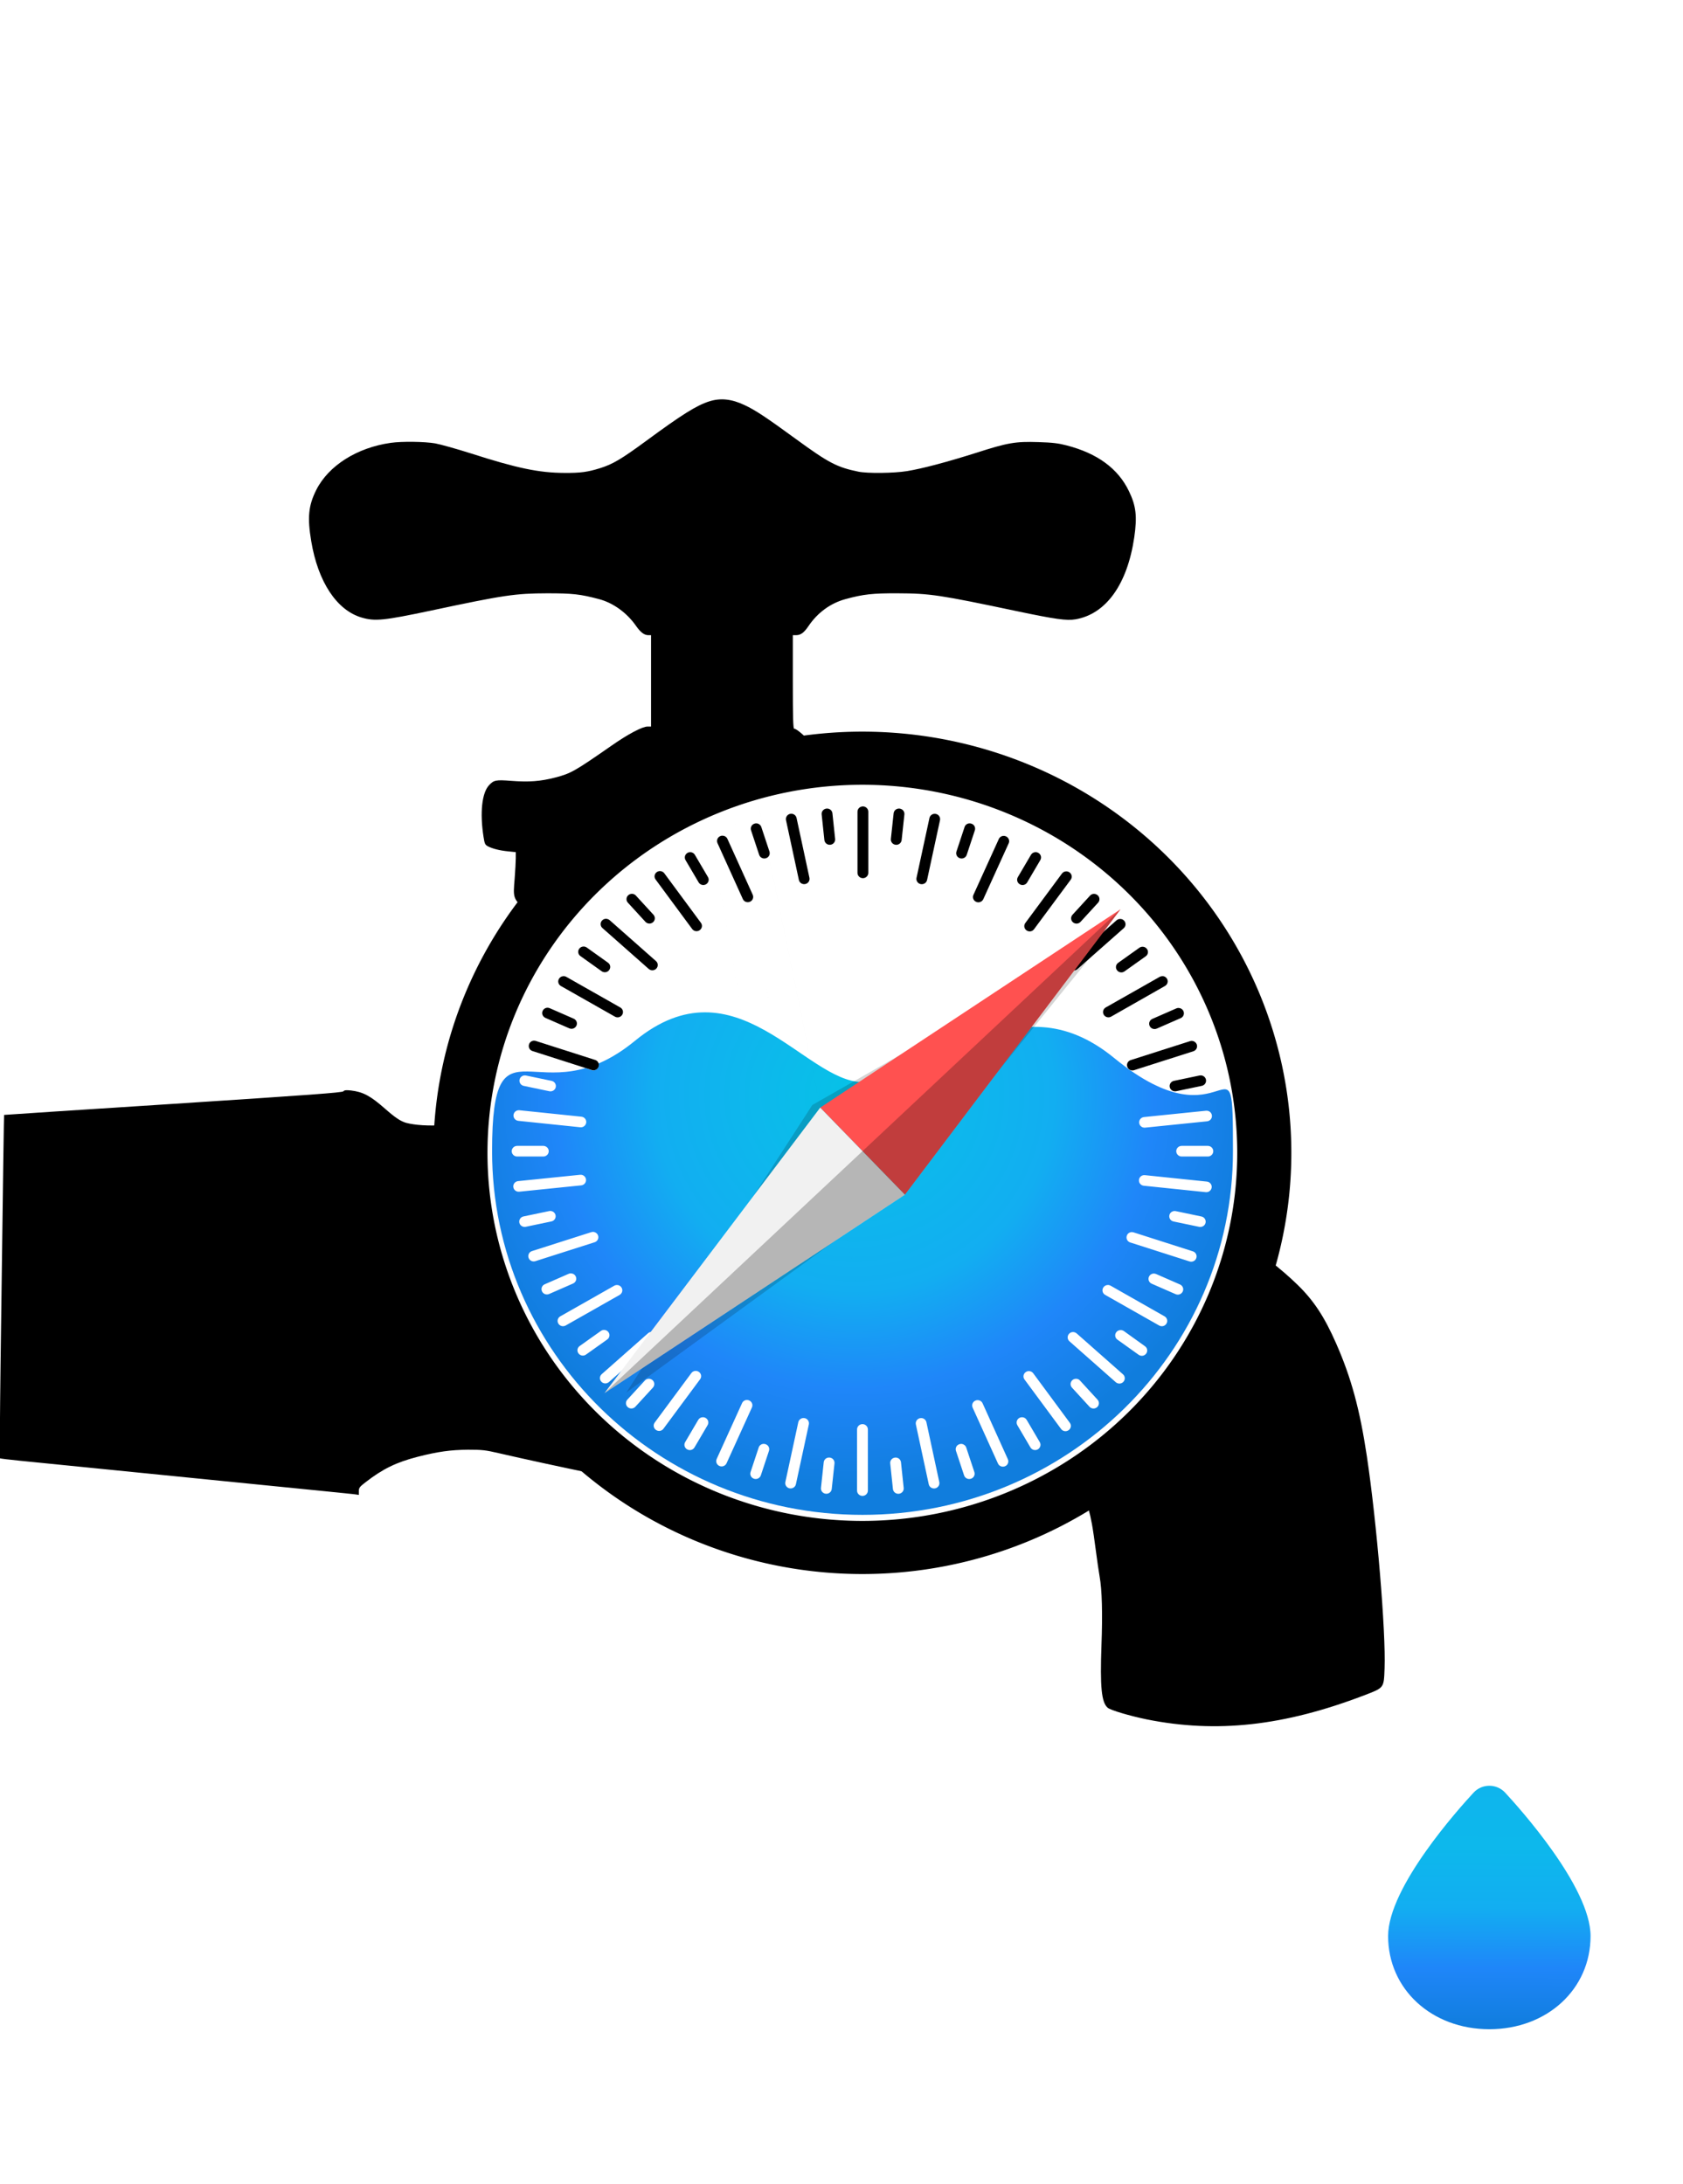 <?xml version="1.0" encoding="UTF-8" standalone="no"?>
<!-- Created with Inkscape (http://www.inkscape.org/) -->

<svg
   width="302"
   height="392"
   viewBox="0 0 79.904 103.717"
   version="1.1"
   id="svg5"
   inkscape:version="1.2.2 (1:1.2.2+202212051551+b0a8486541)"
   sodipodi:docname="ileakage-logo-sheridan.svg"
   inkscape:export-filename="../../../Desktop/ileakage.jpg"
   inkscape:export-xdpi="96"
   inkscape:export-ydpi="96"
   xmlns:inkscape="http://www.inkscape.org/namespaces/inkscape"
   xmlns:sodipodi="http://sodipodi.sourceforge.net/DTD/sodipodi-0.dtd"
   xmlns:xlink="http://www.w3.org/1999/xlink"
   xmlns="http://www.w3.org/2000/svg"
   xmlns:svg="http://www.w3.org/2000/svg">
  <sodipodi:namedview
     id="namedview7"
     pagecolor="#ffffff"
     bordercolor="#666666"
     borderopacity="1.0"
     inkscape:pageshadow="2"
     inkscape:pageopacity="0.0"
     inkscape:pagecheckerboard="0"
     inkscape:document-units="mm"
     showgrid="false"
     inkscape:zoom="1.0381216"
     inkscape:cx="142.56519"
     inkscape:cy="267.79136"
     inkscape:window-width="1504"
     inkscape:window-height="1273"
     inkscape:window-x="26"
     inkscape:window-y="23"
     inkscape:window-maximized="0"
     inkscape:current-layer="layer1"
     fit-margin-top="0"
     fit-margin-left="0"
     fit-margin-right="0"
     fit-margin-bottom="0"
     inkscape:showpageshadow="2"
     inkscape:deskcolor="#d1d1d1"
     showguides="false" />
  <defs
     id="defs2">
    <linearGradient
       id="linearGradient13174">
      <stop
         offset="0"
         stop-color="#06c2e7"
         id="stop13164"
         style="stop-color:#0eb5ed;stop-opacity:1;" />
      <stop
         offset="0.25"
         stop-color="#0db8ec"
         id="stop13166" />
      <stop
         offset="0.5"
         stop-color="#12aef1"
         id="stop13168" />
      <stop
         offset="0.75"
         stop-color="#1f86f9"
         id="stop13170" />
      <stop
         offset="1"
         stop-color="#107ddd"
         id="stop13172" />
    </linearGradient>
    <linearGradient
       id="linearGradient3616">
      <stop
         offset="0"
         stop-color="#06c2e7"
         id="stop3606" />
      <stop
         offset="0.25"
         stop-color="#0db8ec"
         id="stop3608" />
      <stop
         offset="0.5"
         stop-color="#12aef1"
         id="stop3610" />
      <stop
         offset="0.75"
         stop-color="#1f86f9"
         id="stop3612" />
      <stop
         offset="1"
         stop-color="#107ddd"
         id="stop3614" />
    </linearGradient>
    <linearGradient
       inkscape:collect="always"
       id="linearGradient3594">
      <stop
         style="stop-color:#06c0e5;stop-opacity:1;"
         offset="0"
         id="stop3590" />
      <stop
         style="stop-color:#000000;stop-opacity:0;"
         offset="1"
         id="stop3592" />
    </linearGradient>
    <linearGradient
       id="linearGradient935">
      <stop
         offset="1"
         stop-color="#bdbdbd"
         id="stop931"
         style="stop-color:#ffffff;stop-opacity:1;" />
      <stop
         offset="1"
         stop-color="#fff"
         id="stop933"
         style="stop-color:#ffffff;stop-opacity:1;" />
    </linearGradient>
    <filter
       id="f"
       width="1.043"
       height="1.045"
       x="-0.021"
       y="-0.022"
       color-interpolation-filters="sRGB">
      <feGaussianBlur
         stdDeviation=".958"
         id="feGaussianBlur646" />
    </filter>
    <radialGradient
       xlink:href="#b"
       id="e"
       cx="413.061"
       cy="136.818"
       r="82.125"
       fx="413.061"
       fy="136.818"
       gradientTransform="matrix(0.088,0,0,0.088,-0.75,22.755)"
       gradientUnits="userSpaceOnUse" />
    <linearGradient
       id="b">
      <stop
         offset="0"
         stop-color="#06c2e7"
         id="stop629" />
      <stop
         offset=".25"
         stop-color="#0db8ec"
         id="stop631" />
      <stop
         offset=".5"
         stop-color="#12aef1"
         id="stop633" />
      <stop
         offset=".75"
         stop-color="#1f86f9"
         id="stop635" />
      <stop
         offset="1"
         stop-color="#107ddd"
         id="stop637" />
    </linearGradient>
    <linearGradient
       xlink:href="#a"
       id="d"
       x1="412.975"
       x2="412.975"
       y1="237.608"
       y2="59.392"
       gradientTransform="matrix(0.081,0,0,0.081,2.08,23.724)"
       gradientUnits="userSpaceOnUse" />
    <linearGradient
       id="a">
      <stop
         offset="0"
         stop-color="#bdbdbd"
         id="stop640" />
      <stop
         offset="1"
         stop-color="#fff"
         id="stop642" />
    </linearGradient>
    <filter
       id="c"
       width="1.096"
       height="1.096"
       x="-0.048"
       y="-0.048"
       color-interpolation-filters="sRGB">
      <feGaussianBlur
         stdDeviation="3.564"
         id="feGaussianBlur649" />
    </filter>
    <filter
       id="c-3"
       width="1.102"
       height="1.102"
       x="-0.051"
       y="-0.051"
       color-interpolation-filters="sRGB">
      <feGaussianBlur
         stdDeviation="3.564"
         id="feGaussianBlur649-6" />
    </filter>
    <radialGradient
       xlink:href="#b"
       id="e-3"
       cx="413.061"
       cy="136.818"
       r="82.125"
       fx="413.061"
       fy="136.818"
       gradientTransform="matrix(0.09,0,0,0.09,-3.961,24.532)"
       gradientUnits="userSpaceOnUse" />
    <filter
       id="f-2"
       width="1.051"
       height="1.053"
       x="-0.025"
       y="-0.026"
       color-interpolation-filters="sRGB">
      <feGaussianBlur
         stdDeviation=".958"
         id="feGaussianBlur646-7" />
    </filter>
    <linearGradient
       inkscape:collect="always"
       xlink:href="#linearGradient935"
       id="linearGradient468"
       gradientUnits="userSpaceOnUse"
       gradientTransform="matrix(0.083,0,0,0.083,-1.061,25.557)"
       x1="412.975"
       y1="237.608"
       x2="412.975"
       y2="59.392" />
    <linearGradient
       inkscape:collect="always"
       xlink:href="#linearGradient3594"
       id="linearGradient3596"
       x1="52.55"
       y1="286.401"
       x2="520.25"
       y2="286.401"
       gradientUnits="userSpaceOnUse" />
    <linearGradient
       inkscape:collect="always"
       xlink:href="#linearGradient13174"
       id="linearGradient13024"
       x1="54.432"
       y1="1.384"
       x2="52.483"
       y2="570.494"
       gradientUnits="userSpaceOnUse"
       spreadMethod="pad" />
  </defs>
  <g
     inkscape:label="Layer 1"
     inkscape:groupmode="layer"
     id="layer1"
     transform="translate(9.898,53.267)">
    <g
       id="g413"
       transform="matrix(2.569,0,0,2.523,-54.668,-94.232)">
      <g
         transform="matrix(0.002,0,0,-0.002,17.419,48.732)"
         fill="#000000"
         stroke="none"
         id="g901">
        <path
           d="m 6560,12471 c -119,-38 -255,-125 -587,-374 -226,-169 -307,-218 -423,-255 -116,-37 -182,-46 -330,-45 -236,1 -438,44 -866,184 -133,43 -281,85 -329,94 -99,17 -306,20 -410,5 -313,-45 -576,-215 -689,-444 -72,-147 -83,-258 -46,-482 62,-381 235,-649 465,-718 123,-37 203,-29 640,65 678,147 780,162 1075,163 236,0 306,-8 480,-55 130,-35 256,-128 340,-250 43,-63 77,-89 115,-89 h 25 v -430 -430 h -32 c -48,0 -177,-69 -328,-176 -347,-246 -381,-265 -522,-303 -140,-37 -245,-45 -412,-32 -140,11 -159,7 -203,-41 -66,-72 -86,-259 -51,-486 10,-66 14,-75 42,-90 42,-22 108,-39 189,-47 l 67,-7 v -58 c 0,-31 -5,-115 -10,-186 -16,-197 -19,-189 122,-325 l 121,-117 -17,-503 c -12,-353 -22,-522 -32,-564 -8,-33 -35,-100 -59,-148 -106,-212 -264,-379 -558,-590 l -98,-70 -137,-8 c -138,-9 -261,-1 -344,21 -52,15 -101,48 -198,135 -133,119 -200,156 -313,170 -46,5 -61,3 -70,-8 -10,-12 -303,-34 -1572,-118 C 747,5803 44,5756 42,5755 40,5753 34,5326 9,3397 3,2919 1,2526 3,2523 c 3,-2 88,-13 189,-23 183,-19 2480,-253 2848,-290 107,-11 214,-22 238,-25 l 42,-6 v 35 c 0,31 7,41 58,81 161,128 288,191 487,243 185,48 304,65 465,66 130,0 159,-3 285,-33 481,-113 1308,-288 1417,-300 290,-32 648,3 1258,124 686,136 1209,221 1603,260 229,23 480,17 592,-14 350,-98 536,-322 609,-737 9,-49 25,-161 36,-249 11,-88 27,-198 35,-245 22,-123 28,-348 17,-645 -14,-394 0,-538 57,-589 26,-23 204,-77 362,-110 646,-132 1267,-62 2007,226 187,73 183,67 190,253 13,342 -72,1376 -164,2000 -65,440 -145,739 -283,1058 -108,251 -207,404 -356,552 -624,619 -1704,1084 -3019,1300 -128,21 -204,46 -290,97 -152,90 -268,252 -345,483 -77,232 -76,223 -76,764 l -1,484 151,132 c 82,72 155,138 161,146 18,22 35,150 42,324 l 7,159 77,11 c 121,17 148,45 169,176 21,137 -6,411 -47,476 -33,53 -110,66 -320,53 l -139,-9 -206,69 c -336,112 -420,163 -593,364 -100,116 -198,206 -224,206 -9,0 -12,113 -12,440 v 440 h 30 c 42,0 72,22 113,83 85,129 206,219 346,257 162,45 248,55 481,54 299,-1 387,-15 1100,-168 355,-76 461,-91 541,-77 283,49 480,329 544,772 28,197 17,295 -49,434 -101,214 -292,356 -576,431 -76,20 -128,27 -260,31 -214,7 -283,-5 -582,-103 -268,-86 -489,-146 -633,-170 -121,-20 -366,-23 -450,-5 -197,41 -275,83 -575,306 -277,206 -375,272 -475,320 -120,58 -222,69 -325,36 z"
           id="path899" />
      </g>
      <g
         id="g979"
         transform="matrix(0.008,0,0,0.008,42.66,49.849)"
         style="fill:url(#linearGradient3596);fill-opacity:1">
        <path
           d="m 520.25,353.6 c 0,125 -100.5,219.201 -233.8,219.201 -133.3,0 -233.9,-94.201 -233.9,-219.201 0,-115.3 164.7,-301.5 197.7,-337.7 9.3,-10.2 22.4,-15.9 36.2,-15.9 13.8,0 26.9,5.8 36.2,15.9 32.9,36.2 197.6,222.5 197.6,337.7 z"
           id="path977"
           style="fill:url(#linearGradient13024);fill-opacity:1;fill-rule:nonzero" />
      </g>
      <path
         d="M 502.083,148.5 A 89.108,89.108 0 0 1 412.975,237.608 89.108,89.108 0 0 1 323.867,148.5 89.108,89.108 0 0 1 412.975,59.392 89.108,89.108 0 0 1 502.083,148.5 Z"
         filter="url(#c)"
         opacity="0.53"
         paint-order="markers stroke fill"
         transform="matrix(0.08,0,0,0.077,0.205,27.03)"
         id="path655-9"
         style="stroke:#000000;stroke-opacity:0;filter:url(#c-3)" />
      <path
         fill="url(#d)"
         stroke="#cdcdcd"
         stroke-linecap="round"
         stroke-linejoin="round"
         stroke-width="0.022"
         d="m 40.792,37.936 a 7.428,7.428 0 0 1 -7.428,7.428 7.428,7.428 0 0 1 -7.428,-7.428 7.428,7.428 0 0 1 7.428,-7.428 7.428,7.428 0 0 1 7.428,7.428 z"
         paint-order="markers stroke fill"
         id="path657-3"
         style="fill:url(#linearGradient468);stroke:#000000;stroke-width:1;stroke-dasharray:none;stroke-opacity:1" />
      <path
         fill="url(#e)"
         d="m 40.213,37.904 c 0,3.781 -3.065,6.846 -6.846,6.846 -3.781,0 -6.846,-3.065 -6.846,-6.846 0,-2.716 0.862,-0.59 2.641,-2.077 1.863,-1.558 3.14,0.777 4.205,0.777 1.336,0 2.8,-1.997 4.65,-0.454 2.123,1.769 2.196,-0.691 2.196,1.754 z"
         paint-order="markers stroke fill"
         id="path659-6"
         style="fill:url(#e-3);stroke:#000000;stroke-width:0.237;stroke-opacity:0"
         sodipodi:nodetypes="sssssss" />
      <path
         fill="#f4f2f3"
         d="m 33.367,31.416 c -0.055,0 -0.1,0.045 -0.1,0.1 v 1.151 c 0,0.055 0.045,0.1 0.1,0.1 0.055,0 0.1,-0.045 0.1,-0.1 v -1.151 c 0,-0.055 -0.045,-0.1 -0.1,-0.1 z m -0.653,0.041 c -0.007,-7.11e-4 -0.013,-7.11e-4 -0.02,8.3e-5 -0.055,0.006 -0.095,0.055 -0.089,0.11 l 0.05,0.482 c 0.006,0.055 0.055,0.095 0.11,0.089 0.055,-0.006 0.095,-0.055 0.089,-0.11 l -0.05,-0.482 c -0.005,-0.048 -0.043,-0.085 -0.089,-0.089 z m 1.31,4.74e-4 c -0.046,0.004 -0.084,0.041 -0.089,0.089 l -0.051,0.482 c -0.006,0.055 0.034,0.104 0.089,0.11 0.055,0.006 0.104,-0.034 0.11,-0.089 l 0.051,-0.482 c 0.006,-0.055 -0.034,-0.104 -0.089,-0.11 -0.007,-7.11e-4 -0.014,-7.11e-4 -0.02,-1.23e-4 z m -1.981,0.097 c -0.007,5.2e-5 -0.013,7.11e-4 -0.02,0.002 -0.054,0.011 -0.088,0.064 -0.077,0.118 l 0.238,1.126 c 0.011,0.054 0.064,0.088 0.118,0.077 0.054,-0.011 0.088,-0.064 0.077,-0.118 l -0.238,-1.126 c -0.01,-0.047 -0.052,-0.08 -0.098,-0.079 z m 2.652,9.48e-4 c -0.046,-4.74e-4 -0.088,0.032 -0.098,0.079 l -0.239,1.126 c -0.011,0.054 0.023,0.107 0.077,0.118 0.054,0.011 0.107,-0.023 0.118,-0.077 l 0.239,-1.126 c 0.011,-0.054 -0.023,-0.107 -0.077,-0.118 -0.007,-0.001 -0.014,-0.002 -0.02,-0.002 z m -3.292,0.18 c -0.013,-0.001 -0.026,2.37e-4 -0.039,0.005 -0.053,0.017 -0.081,0.073 -0.064,0.126 l 0.15,0.461 c 0.017,0.053 0.073,0.081 0.126,0.064 0.053,-0.017 0.081,-0.073 0.064,-0.126 l -0.15,-0.461 c -0.013,-0.039 -0.048,-0.065 -0.086,-0.069 z m 3.929,2.37e-4 c -0.039,0.003 -0.074,0.029 -0.086,0.069 l -0.15,0.461 c -0.017,0.053 0.011,0.109 0.064,0.126 0.053,0.017 0.109,-0.011 0.126,-0.064 l 0.15,-0.461 c 0.017,-0.053 -0.011,-0.109 -0.064,-0.126 -0.013,-0.004 -0.027,-0.006 -0.039,-0.005 z m -4.562,0.231 c -0.013,2.37e-4 -0.026,0.003 -0.039,0.009 -0.051,0.022 -0.073,0.081 -0.051,0.132 l 0.468,1.052 c 0.022,0.051 0.081,0.073 0.132,0.051 0.051,-0.022 0.073,-0.081 0.051,-0.132 l -0.468,-1.052 c -0.017,-0.038 -0.054,-0.06 -0.093,-0.059 z m 5.202,0.004 c -0.039,-7.11e-4 -0.076,0.021 -0.093,0.059 l -0.469,1.051 c -0.023,0.051 -1e-5,0.109 0.05,0.132 0.051,0.023 0.109,1.3e-5 0.132,-0.05 l 0.469,-1.051 c 0.023,-0.051 1.3e-5,-0.109 -0.05,-0.132 -0.013,-0.006 -0.026,-0.008 -0.039,-0.009 z m -5.789,0.307 c -0.019,-0.001 -0.039,0.003 -0.057,0.013 -0.048,0.028 -0.064,0.088 -0.037,0.136 l 0.242,0.419 c 0.028,0.048 0.088,0.064 0.136,0.037 0.048,-0.028 0.064,-0.088 0.037,-0.136 l -0.242,-0.419 c -0.017,-0.03 -0.048,-0.048 -0.079,-0.05 z m 6.369,0 c -0.032,0.002 -0.062,0.02 -0.079,0.05 l -0.242,0.419 c -0.028,0.048 -0.011,0.109 0.037,0.136 0.048,0.028 0.109,0.011 0.136,-0.037 l 0.242,-0.419 c 0.028,-0.048 0.011,-0.109 -0.037,-0.136 -0.018,-0.01 -0.038,-0.015 -0.057,-0.013 z m -6.939,0.356 c -0.019,7.11e-4 -0.038,0.007 -0.055,0.019 -0.045,0.032 -0.055,0.095 -0.022,0.139 l 0.676,0.932 c 0.032,0.045 0.095,0.055 0.139,0.022 0.045,-0.032 0.055,-0.095 0.022,-0.139 l -0.676,-0.932 c -0.02,-0.028 -0.052,-0.042 -0.084,-0.041 z m 7.517,0.005 c -0.032,-0.001 -0.064,0.013 -0.084,0.041 l -0.677,0.931 c -0.033,0.045 -0.023,0.107 0.022,0.139 0.045,0.033 0.107,0.023 0.139,-0.022 l 0.677,-0.931 c 0.033,-0.045 0.023,-0.107 -0.022,-0.139 -0.017,-0.012 -0.036,-0.018 -0.055,-0.019 z m -8.027,0.423 c -0.025,-0.001 -0.051,0.007 -0.072,0.026 -0.041,0.037 -0.044,0.1 -0.007,0.141 l 0.324,0.36 c 0.037,0.041 0.1,0.044 0.141,0.007 0.041,-0.037 0.044,-0.1 0.007,-0.141 l -0.324,-0.36 c -0.018,-0.021 -0.043,-0.032 -0.069,-0.033 z m 8.531,7.12e-4 c -0.025,0.001 -0.05,0.012 -0.069,0.033 l -0.324,0.36 c -0.037,0.041 -0.034,0.104 0.007,0.141 0.041,0.037 0.104,0.034 0.141,-0.007 l 0.324,-0.36 c 0.037,-0.041 0.034,-0.104 -0.007,-0.141 -0.021,-0.018 -0.046,-0.027 -0.072,-0.026 z m -9.019,0.469 c -0.025,0.001 -0.05,0.012 -0.069,0.033 -0.037,0.041 -0.034,0.104 0.007,0.141 l 0.856,0.77 c 0.041,0.037 0.104,0.034 0.141,-0.007 0.037,-0.041 0.034,-0.104 -0.007,-0.141 l -0.856,-0.77 c -0.021,-0.018 -0.047,-0.027 -0.072,-0.026 z m 9.511,0.003 c -0.025,-0.001 -0.051,0.007 -0.072,0.026 l -0.856,0.77 c -0.041,0.037 -0.045,0.1 -0.007,0.141 0.037,0.041 0.1,0.044 0.141,0.007 l 0.856,-0.77 c 0.041,-0.037 0.044,-0.1 0.007,-0.141 -0.018,-0.021 -0.043,-0.032 -0.069,-0.033 z m -9.917,0.519 c -0.032,-0.001 -0.064,0.013 -0.084,0.041 -0.033,0.045 -0.023,0.107 0.022,0.139 l 0.392,0.285 c 0.045,0.033 0.107,0.023 0.139,-0.022 0.033,-0.045 0.023,-0.107 -0.022,-0.139 l -0.392,-0.285 c -0.017,-0.012 -0.036,-0.018 -0.055,-0.019 z m 10.323,0.004 c -0.019,7.12e-4 -0.038,0.007 -0.055,0.019 L 38.083,34.36 c -0.045,0.032 -0.055,0.095 -0.022,0.139 0.032,0.045 0.095,0.055 0.139,0.022 l 0.392,-0.284 c 0.045,-0.032 0.055,-0.095 0.022,-0.139 -0.02,-0.028 -0.052,-0.042 -0.084,-0.041 z m -10.703,0.554 c -0.032,0.002 -0.062,0.02 -0.079,0.05 -0.028,0.048 -0.011,0.109 0.037,0.136 l 0.997,0.576 c 0.048,0.028 0.109,0.011 0.136,-0.037 0.028,-0.048 0.011,-0.109 -0.037,-0.136 l -0.997,-0.576 c -0.018,-0.01 -0.038,-0.015 -0.057,-0.013 z m 11.08,0 c -0.019,-0.001 -0.039,0.003 -0.057,0.013 l -0.997,0.576 c -0.048,0.028 -0.064,0.088 -0.037,0.136 0.028,0.048 0.088,0.064 0.136,0.037 l 0.997,-0.576 c 0.048,-0.028 0.064,-0.088 0.037,-0.136 -0.017,-0.03 -0.048,-0.048 -0.079,-0.05 z m -11.367,0.594 c -0.039,-9.49e-4 -0.076,0.021 -0.093,0.059 -0.023,0.051 -1.4e-5,0.109 0.05,0.132 l 0.442,0.197 c 0.051,0.023 0.109,1.7e-5 0.132,-0.05 0.023,-0.051 -2.9e-5,-0.109 -0.051,-0.132 L 27.579,35.213 c -0.013,-0.006 -0.026,-0.008 -0.039,-0.009 z m 11.656,0.004 c -0.013,2.37e-4 -0.026,0.003 -0.039,0.009 l -0.442,0.197 c -0.051,0.022 -0.073,0.081 -0.051,0.132 0.022,0.051 0.081,0.073 0.132,0.051 l 0.442,-0.197 c 0.051,-0.022 0.073,-0.081 0.051,-0.132 -0.017,-0.038 -0.054,-0.06 -0.093,-0.059 z m -11.912,0.617 c -0.039,0.003 -0.074,0.029 -0.086,0.069 -0.017,0.053 0.011,0.109 0.064,0.126 l 0.721,0.235 0.374,0.122 c 0.053,0.017 0.109,-0.011 0.126,-0.064 0.017,-0.053 -0.011,-0.109 -0.064,-0.126 l -1.095,-0.357 c -0.013,-0.004 -0.027,-0.006 -0.039,-0.005 z m 12.168,0.004 c -0.013,-0.001 -0.026,2.38e-4 -0.039,0.005 l -1.095,0.356 c -0.053,0.017 -0.081,0.073 -0.064,0.126 0.017,0.053 0.073,0.081 0.126,0.064 l 1.095,-0.356 c 0.053,-0.017 0.081,-0.073 0.064,-0.126 -0.013,-0.039 -0.048,-0.065 -0.086,-0.069 z m -12.327,0.648 c -0.046,-4.74e-4 -0.088,0.032 -0.098,0.079 -0.011,0.054 0.023,0.107 0.077,0.118 l 0.474,0.101 c 0.054,0.011 0.107,-0.023 0.118,-0.077 0.011,-0.054 -0.023,-0.107 -0.077,-0.118 l -0.474,-0.101 c -0.007,-0.001 -0.014,-0.002 -0.02,-0.002 z m 12.485,9.48e-4 c -0.007,5.4e-5 -0.013,9.48e-4 -0.02,0.002 l -0.474,0.101 c -0.054,0.011 -0.088,0.064 -0.077,0.118 0.011,0.054 0.064,0.088 0.118,0.077 l 0.474,-0.101 c 0.054,-0.011 0.088,-0.064 0.077,-0.118 -0.01,-0.047 -0.052,-0.08 -0.098,-0.079 z m -12.606,0.655 c -0.046,0.004 -0.084,0.041 -0.089,0.089 -0.006,0.055 0.034,0.104 0.089,0.11 l 1.145,0.121 c 0.055,0.006 0.104,-0.034 0.11,-0.089 0.006,-0.055 -0.034,-0.104 -0.089,-0.11 l -1.145,-0.121 c -0.007,-7.11e-4 -0.014,-7.11e-4 -0.02,-8.3e-5 z m 12.728,0.009 c -0.007,-7.12e-4 -0.013,-7.12e-4 -0.02,8.3e-5 l -1.145,0.119 c -0.055,0.006 -0.095,0.055 -0.089,0.11 0.006,0.055 0.055,0.095 0.11,0.089 l 1.145,-0.119 c 0.055,-0.006 0.095,-0.055 0.089,-0.11 -0.005,-0.048 -0.043,-0.085 -0.089,-0.089 z M 26.984,37.805 c -0.055,0 -0.1,0.045 -0.1,0.1 0,0.055 0.045,0.1 0.1,0.1 h 0.484 c 0.055,0 0.1,-0.045 0.1,-0.1 0,-0.055 -0.045,-0.1 -0.1,-0.1 z m 12.281,0 c -0.055,0 -0.1,0.045 -0.1,0.1 2e-6,0.055 0.045,0.1 0.1,0.1 h 0.484 c 0.055,0 0.1,-0.045 0.1,-0.1 0,-0.055 -0.045,-0.1 -0.1,-0.1 z m -11.098,0.544 c -0.007,-7.13e-4 -0.013,-7.13e-4 -0.02,8.3e-5 l -1.145,0.119 c -0.055,0.006 -0.095,0.055 -0.089,0.11 0.006,0.055 0.055,0.095 0.11,0.089 l 1.145,-0.119 c 0.055,-0.006 0.095,-0.055 0.089,-0.11 -0.005,-0.048 -0.043,-0.085 -0.089,-0.089 z m 10.398,0.007 c -0.046,0.004 -0.084,0.041 -0.089,0.089 -0.006,0.055 0.034,0.104 0.089,0.11 l 1.145,0.121 c 0.055,0.006 0.104,-0.034 0.11,-0.089 0.006,-0.055 -0.034,-0.104 -0.089,-0.11 L 38.586,38.356 c -0.007,-7.11e-4 -0.014,-7.11e-4 -0.02,-8.3e-5 z m -10.969,0.674 c -0.007,5.7e-5 -0.013,7.12e-4 -0.02,0.002 l -0.474,0.101 c -0.054,0.011 -0.088,0.064 -0.077,0.118 0.011,0.054 0.064,0.088 0.118,0.077 l 0.474,-0.101 c 0.054,-0.011 0.088,-0.064 0.077,-0.118 -0.01,-0.047 -0.052,-0.08 -0.098,-0.079 z m 11.54,9.49e-4 c -0.046,-4.74e-4 -0.088,0.032 -0.098,0.079 -0.011,0.054 0.023,0.107 0.077,0.118 l 0.474,0.101 c 0.054,0.011 0.107,-0.023 0.118,-0.077 0.011,-0.054 -0.023,-0.107 -0.077,-0.118 l -0.474,-0.101 c -0.007,-0.001 -0.014,-0.002 -0.02,-0.002 z m -10.743,0.393 c -0.013,-0.001 -0.026,2.37e-4 -0.039,0.005 l -1.095,0.356 c -0.053,0.017 -0.081,0.073 -0.064,0.126 0.017,0.053 0.073,0.081 0.126,0.064 l 1.095,-0.356 c 0.053,-0.017 0.081,-0.073 0.064,-0.126 -0.013,-0.039 -0.048,-0.065 -0.086,-0.069 z m 9.944,0.004 c -0.039,0.003 -0.074,0.029 -0.086,0.069 -0.017,0.053 0.011,0.109 0.064,0.126 l 1.095,0.357 c 0.053,0.017 0.109,-0.011 0.126,-0.064 0.017,-0.053 -0.011,-0.109 -0.064,-0.126 l -1.095,-0.357 c -0.013,-0.004 -0.027,-0.006 -0.039,-0.005 z m -10.362,0.776 c -0.013,2.37e-4 -0.026,0.003 -0.039,0.009 l -0.442,0.197 c -0.051,0.022 -0.073,0.081 -0.051,0.132 0.022,0.051 0.081,0.073 0.132,0.051 l 0.442,-0.197 c 0.051,-0.022 0.073,-0.081 0.051,-0.132 -0.017,-0.038 -0.054,-0.06 -0.093,-0.059 z m 10.779,0.004 c -0.039,-9.48e-4 -0.076,0.021 -0.093,0.059 -0.023,0.051 -1.4e-5,0.109 0.05,0.132 l 0.442,0.197 c 0.051,0.023 0.109,1.4e-5 0.132,-0.05 0.023,-0.051 1.4e-5,-0.109 -0.05,-0.132 l -0.442,-0.197 c -0.013,-0.006 -0.026,-0.008 -0.039,-0.009 z m -9.918,0.216 c -0.019,-0.001 -0.039,0.003 -0.057,0.013 l -0.997,0.576 c -0.048,0.028 -0.064,0.088 -0.037,0.136 0.028,0.048 0.088,0.064 0.136,0.037 l 0.997,-0.576 c 0.048,-0.028 0.064,-0.088 0.037,-0.136 -0.017,-0.03 -0.047,-0.048 -0.079,-0.05 z m 9.058,0 c -0.032,0.002 -0.062,0.02 -0.079,0.05 -0.028,0.048 -0.011,0.109 0.037,0.136 l 0.997,0.576 c 0.048,0.028 0.109,0.011 0.136,-0.037 0.028,-0.048 0.011,-0.109 -0.037,-0.136 L 37.953,40.437 c -0.018,-0.01 -0.038,-0.015 -0.057,-0.013 z m -9.307,0.845 c -0.019,7.11e-4 -0.038,0.007 -0.055,0.019 l -0.392,0.284 c -0.045,0.032 -0.055,0.095 -0.022,0.139 0.032,0.045 0.095,0.055 0.139,0.022 l 0.392,-0.284 c 0.045,-0.032 0.055,-0.095 0.022,-0.139 -0.02,-0.028 -0.052,-0.042 -0.084,-0.041 z m 9.553,0.003 c -0.032,-0.001 -0.064,0.013 -0.084,0.041 -0.033,0.045 -0.023,0.107 0.022,0.139 l 0.392,0.285 c 0.045,0.033 0.107,0.023 0.139,-0.022 0.033,-0.045 0.023,-0.107 -0.022,-0.139 L 38.198,41.291 c -0.017,-0.012 -0.036,-0.018 -0.055,-0.019 z m -8.665,0.034 c -0.025,-0.001 -0.051,0.007 -0.072,0.026 l -0.856,0.77 c -0.041,0.037 -0.044,0.1 -0.007,0.141 0.037,0.041 0.1,0.044 0.141,0.007 l 0.856,-0.77 c 0.041,-0.037 0.044,-0.1 0.007,-0.141 -0.018,-0.021 -0.043,-0.032 -0.069,-0.033 z m 7.778,0.003 c -0.025,0.001 -0.05,0.012 -0.069,0.033 -0.037,0.041 -0.034,0.104 0.007,0.141 l 0.856,0.77 c 0.041,0.037 0.104,0.034 0.141,-0.007 0.037,-0.041 0.034,-0.104 -0.007,-0.141 l -0.856,-0.77 c -0.021,-0.018 -0.047,-0.027 -0.072,-0.026 z m -6.965,0.731 c -0.032,-0.001 -0.064,0.013 -0.084,0.041 l -0.677,0.931 c -0.033,0.045 -0.023,0.107 0.022,0.139 0.045,0.033 0.107,0.023 0.139,-0.022 l 0.677,-0.931 c 0.033,-0.045 0.023,-0.107 -0.022,-0.139 -0.017,-0.012 -0.036,-0.018 -0.055,-0.019 z m 6.15,0.004 c -0.019,7.11e-4 -0.038,0.007 -0.055,0.019 -0.045,0.032 -0.055,0.095 -0.022,0.139 l 0.676,0.932 c 0.032,0.045 0.095,0.055 0.139,0.022 0.045,-0.032 0.055,-0.095 0.022,-0.139 l -0.676,-0.932 c -0.02,-0.028 -0.052,-0.042 -0.084,-0.041 z m -7.024,0.144 c -0.025,0.001 -0.05,0.012 -0.069,0.033 l -0.324,0.36 c -0.037,0.041 -0.034,0.104 0.007,0.141 0.041,0.037 0.104,0.034 0.141,-0.007 l 0.324,-0.36 c 0.037,-0.041 0.034,-0.104 -0.007,-0.141 -0.021,-0.018 -0.046,-0.027 -0.072,-0.026 z m 7.903,4.74e-4 c -0.025,-0.001 -0.051,0.007 -0.072,0.026 -0.041,0.037 -0.044,0.1 -0.007,0.141 l 0.324,0.36 c 0.037,0.041 0.1,0.044 0.141,0.007 0.041,-0.037 0.044,-0.1 0.007,-0.141 l -0.324,-0.36 c -0.018,-0.021 -0.043,-0.032 -0.069,-0.033 z m -6.083,0.399 c -0.039,-9.49e-4 -0.076,0.021 -0.093,0.059 l -0.469,1.051 c -0.023,0.051 -1.2e-5,0.109 0.05,0.132 0.051,0.023 0.109,1.3e-5 0.132,-0.05 l 0.469,-1.051 c 0.023,-0.051 1.1e-5,-0.109 -0.05,-0.132 -0.013,-0.006 -0.026,-0.008 -0.039,-0.009 z m 4.258,0.003 c -0.013,2.37e-4 -0.026,0.003 -0.039,0.009 -0.051,0.022 -0.073,0.081 -0.051,0.132 l 0.468,1.052 c 0.022,0.051 0.081,0.073 0.132,0.051 0.051,-0.022 0.073,-0.081 0.051,-0.132 L 35.586,42.65 c -0.017,-0.038 -0.054,-0.06 -0.093,-0.059 z m -5.082,0.322 c -0.032,0.002 -0.062,0.02 -0.079,0.05 l -0.242,0.419 c -0.028,0.048 -0.011,0.109 0.037,0.136 0.048,0.028 0.109,0.011 0.136,-0.037 l 0.242,-0.419 c 0.028,-0.048 0.011,-0.109 -0.037,-0.136 -0.018,-0.01 -0.038,-0.015 -0.057,-0.013 z m 5.912,0 c -0.019,-0.001 -0.039,0.003 -0.057,0.013 -0.048,0.028 -0.064,0.088 -0.037,0.136 l 0.242,0.419 c 0.028,0.048 0.088,0.064 0.136,0.037 0.048,-0.028 0.064,-0.088 0.037,-0.136 l -0.242,-0.419 c -0.017,-0.03 -0.048,-0.048 -0.079,-0.05 z m -4.044,0.015 c -0.046,-4.74e-4 -0.088,0.032 -0.098,0.079 l -0.239,1.126 c -0.011,0.054 0.023,0.107 0.077,0.118 0.054,0.011 0.107,-0.023 0.118,-0.077 l 0.239,-1.126 c 0.011,-0.054 -0.023,-0.107 -0.077,-0.118 -0.007,-0.001 -0.014,-0.002 -0.02,-0.002 z m 2.172,7.13e-4 c -0.007,5.1e-5 -0.013,7.11e-4 -0.02,0.002 -0.054,0.011 -0.088,0.064 -0.077,0.118 l 0.238,1.126 c 0.011,0.054 0.064,0.088 0.118,0.077 0.054,-0.011 0.088,-0.064 0.077,-0.118 l -0.238,-1.126 c -0.01,-0.047 -0.052,-0.08 -0.098,-0.079 z m -1.084,0.114 c -0.055,0 -0.1,0.045 -0.1,0.1 v 1.151 c 0,0.055 0.045,0.1 0.1,0.1 0.055,0 0.1,-0.045 0.1,-0.1 V 43.142 c 0,-0.055 -0.045,-0.1 -0.1,-0.1 z m -1.832,0.372 c -0.039,0.003 -0.074,0.029 -0.086,0.069 l -0.15,0.461 c -0.017,0.053 0.011,0.109 0.064,0.126 0.053,0.017 0.109,-0.012 0.126,-0.064 l 0.15,-0.461 c 0.017,-0.053 -0.011,-0.109 -0.064,-0.126 -0.013,-0.004 -0.026,-0.006 -0.039,-0.005 z m 3.663,2.37e-4 c -0.013,-0.001 -0.026,2.37e-4 -0.039,0.005 -0.053,0.017 -0.081,0.073 -0.064,0.126 l 0.15,0.461 c 0.017,0.053 0.073,0.081 0.126,0.064 0.053,-0.017 0.081,-0.073 0.064,-0.126 l -0.15,-0.461 c -0.013,-0.039 -0.048,-0.065 -0.086,-0.069 z m -2.458,0.257 c -0.046,0.004 -0.084,0.041 -0.089,0.089 l -0.051,0.482 c -0.006,0.055 0.034,0.104 0.089,0.11 0.055,0.006 0.104,-0.034 0.11,-0.089 l 0.051,-0.482 c 0.006,-0.055 -0.034,-0.104 -0.089,-0.11 -0.007,-7.13e-4 -0.014,-7.13e-4 -0.02,-8.4e-5 z m 1.249,4.76e-4 c -0.007,-7.13e-4 -0.013,-7.13e-4 -0.02,8.2e-5 -0.055,0.006 -0.095,0.055 -0.089,0.11 l 0.05,0.482 c 0.006,0.055 0.055,0.095 0.11,0.089 0.055,-0.006 0.095,-0.055 0.089,-0.11 l -0.05,-0.482 c -0.005,-0.048 -0.043,-0.085 -0.089,-0.089 z"
         paint-order="markers stroke fill"
         id="path661-0"
         style="fill:#ffffff;fill-opacity:1;stroke:#000000;stroke-width:0.237;stroke-opacity:0"
         sodipodi:nodetypes="ssssssscccccccccsccccccsscccccccccsccccccssccccccccccccscccccccccscccccccscccccccccscscccccsccscccccscccccsccscccsscccccccccccccccccccccccccccsccccccssssccsccssccsccccccccccccccccccsccccccsccsccccsccscccssccccccccccccccccccccsccsccccccccccsccsccccccsscccccccccsssssssssssssssccccccsscccccccccscccccsssscscsccsscccscccccccccccccccccscccccccccscccccccscccccccscsccccccscccccccscccccccsccsccssscsccccccccccsccccccccsscccccccccccccccccccccccccscccccccccscccccccsccscccccccccccccccccccccccsscccccssssscccccsccccccccccccccsccccccssccccccccc" />
      <path
         fill="#f4f2f3"
         d="m 33.374,31.415 c -0.055,0 -0.1,0.045 -0.1,0.1 v 1.151 c 0,0.055 0.045,0.1 0.1,0.1 0.055,0 0.1,-0.045 0.1,-0.1 v -1.151 c 0,-0.055 -0.045,-0.1 -0.1,-0.1 z m -0.653,0.041 c -0.007,-7.11e-4 -0.013,-7.11e-4 -0.02,8.3e-5 -0.055,0.006 -0.095,0.055 -0.089,0.11 l 0.05,0.482 c 0.006,0.055 0.055,0.095 0.11,0.089 0.055,-0.006 0.095,-0.055 0.089,-0.11 l -0.05,-0.482 c -0.005,-0.048 -0.043,-0.085 -0.089,-0.089 z m 1.31,4.74e-4 c -0.046,0.004 -0.084,0.041 -0.089,0.089 l -0.051,0.482 c -0.006,0.055 0.034,0.104 0.089,0.11 0.055,0.006 0.104,-0.034 0.11,-0.089 l 0.051,-0.482 c 0.006,-0.055 -0.034,-0.104 -0.089,-0.11 -0.007,-7.11e-4 -0.014,-7.11e-4 -0.02,-1.23e-4 z m -1.981,0.097 c -0.007,5.2e-5 -0.013,7.11e-4 -0.02,0.002 -0.054,0.011 -0.088,0.064 -0.077,0.118 l 0.238,1.126 c 0.011,0.054 0.064,0.088 0.118,0.077 0.054,-0.011 0.088,-0.064 0.077,-0.118 l -0.238,-1.126 c -0.01,-0.047 -0.052,-0.08 -0.098,-0.079 z m 2.652,9.48e-4 c -0.046,-4.74e-4 -0.088,0.032 -0.098,0.079 l -0.239,1.126 c -0.011,0.054 0.023,0.107 0.077,0.118 0.054,0.011 0.107,-0.023 0.118,-0.077 l 0.239,-1.126 c 0.011,-0.054 -0.023,-0.107 -0.077,-0.118 -0.007,-0.001 -0.014,-0.002 -0.02,-0.002 z m -3.292,0.18 c -0.013,-0.001 -0.026,2.37e-4 -0.039,0.005 -0.053,0.017 -0.081,0.073 -0.064,0.126 l 0.15,0.461 c 0.017,0.053 0.073,0.081 0.126,0.064 0.053,-0.017 0.081,-0.073 0.064,-0.126 l -0.15,-0.461 c -0.013,-0.039 -0.048,-0.065 -0.086,-0.069 z m 3.929,2.37e-4 c -0.039,0.003 -0.074,0.029 -0.086,0.069 l -0.15,0.461 c -0.017,0.053 0.011,0.109 0.064,0.126 0.053,0.017 0.109,-0.011 0.126,-0.064 l 0.15,-0.461 c 0.017,-0.053 -0.011,-0.109 -0.064,-0.126 -0.013,-0.004 -0.027,-0.006 -0.039,-0.005 z m -4.562,0.231 c -0.013,2.37e-4 -0.026,0.003 -0.039,0.009 -0.051,0.022 -0.073,0.081 -0.051,0.132 l 0.468,1.052 c 0.022,0.051 0.081,0.073 0.132,0.051 0.051,-0.022 0.073,-0.081 0.051,-0.132 l -0.468,-1.052 c -0.017,-0.038 -0.054,-0.06 -0.093,-0.059 z m 5.202,0.004 c -0.039,-7.11e-4 -0.076,0.021 -0.093,0.059 l -0.469,1.051 c -0.023,0.051 -10e-6,0.109 0.05,0.132 0.051,0.023 0.109,1.3e-5 0.132,-0.05 l 0.469,-1.051 c 0.023,-0.051 1.3e-5,-0.109 -0.05,-0.132 -0.013,-0.006 -0.026,-0.008 -0.039,-0.009 z m -5.789,0.307 c -0.019,-0.001 -0.039,0.003 -0.057,0.013 -0.048,0.028 -0.064,0.088 -0.037,0.136 l 0.242,0.419 c 0.028,0.048 0.088,0.064 0.136,0.037 0.048,-0.028 0.064,-0.088 0.037,-0.136 l -0.242,-0.419 c -0.017,-0.03 -0.048,-0.048 -0.079,-0.05 z m 6.369,0 c -0.032,0.002 -0.062,0.02 -0.079,0.05 l -0.242,0.419 c -0.028,0.048 -0.011,0.109 0.037,0.136 0.048,0.028 0.109,0.011 0.136,-0.037 l 0.242,-0.419 c 0.028,-0.048 0.011,-0.109 -0.037,-0.136 -0.018,-0.01 -0.038,-0.015 -0.057,-0.013 z m -6.939,0.356 c -0.019,7.11e-4 -0.038,0.007 -0.055,0.019 -0.045,0.032 -0.055,0.095 -0.022,0.139 l 0.676,0.932 c 0.032,0.045 0.095,0.055 0.139,0.022 0.045,-0.032 0.055,-0.095 0.022,-0.139 l -0.676,-0.932 c -0.02,-0.028 -0.052,-0.042 -0.084,-0.041 z m 7.517,0.005 c -0.032,-0.001 -0.064,0.013 -0.084,0.041 l -0.677,0.931 c -0.033,0.045 -0.023,0.107 0.022,0.139 0.045,0.033 0.107,0.023 0.139,-0.022 l 0.677,-0.931 c 0.033,-0.045 0.023,-0.107 -0.022,-0.139 -0.017,-0.012 -0.036,-0.018 -0.055,-0.019 z m -8.027,0.423 c -0.025,-0.001 -0.051,0.007 -0.072,0.026 -0.041,0.037 -0.044,0.1 -0.007,0.141 l 0.324,0.36 c 0.037,0.041 0.1,0.044 0.141,0.007 0.041,-0.037 0.044,-0.1 0.007,-0.141 l -0.324,-0.36 c -0.018,-0.021 -0.043,-0.032 -0.069,-0.033 z m 8.531,7.12e-4 c -0.025,0.001 -0.05,0.012 -0.069,0.033 l -0.324,0.36 c -0.037,0.041 -0.034,0.104 0.007,0.141 0.041,0.037 0.104,0.034 0.141,-0.007 l 0.324,-0.36 c 0.037,-0.041 0.034,-0.104 -0.007,-0.141 -0.021,-0.018 -0.046,-0.027 -0.072,-0.026 z m -9.019,0.469 c -0.025,0.001 -0.05,0.012 -0.069,0.033 -0.037,0.041 -0.034,0.104 0.007,0.141 l 0.856,0.77 c 0.041,0.037 0.104,0.034 0.141,-0.007 0.037,-0.041 0.034,-0.104 -0.007,-0.141 l -0.856,-0.77 c -0.021,-0.018 -0.047,-0.027 -0.072,-0.026 z m 9.511,0.003 c -0.025,-0.001 -0.051,0.007 -0.072,0.026 l -0.856,0.77 c -0.041,0.037 -0.045,0.1 -0.007,0.141 0.037,0.041 0.1,0.044 0.141,0.007 l 0.856,-0.77 c 0.041,-0.037 0.044,-0.1 0.007,-0.141 -0.018,-0.021 -0.043,-0.032 -0.069,-0.033 z m -9.917,0.519 c -0.032,-0.001 -0.064,0.013 -0.084,0.041 -0.033,0.045 -0.023,0.107 0.022,0.139 l 0.392,0.285 c 0.045,0.033 0.107,0.023 0.139,-0.022 0.033,-0.045 0.023,-0.107 -0.022,-0.139 l -0.392,-0.285 c -0.017,-0.012 -0.036,-0.018 -0.055,-0.019 z m 10.323,0.004 c -0.019,7.12e-4 -0.038,0.007 -0.055,0.019 l -0.392,0.284 c -0.045,0.032 -0.055,0.095 -0.022,0.139 0.032,0.045 0.095,0.055 0.139,0.022 l 0.392,-0.284 c 0.045,-0.032 0.055,-0.095 0.022,-0.139 -0.02,-0.028 -0.052,-0.042 -0.084,-0.041 z m -10.703,0.554 c -0.032,0.002 -0.062,0.02 -0.079,0.05 -0.028,0.048 -0.011,0.109 0.037,0.136 l 0.997,0.576 c 0.048,0.028 0.109,0.011 0.136,-0.037 0.028,-0.048 0.011,-0.109 -0.037,-0.136 l -0.997,-0.576 c -0.018,-0.01 -0.038,-0.015 -0.057,-0.013 z m 11.08,0 c -0.019,-0.001 -0.039,0.003 -0.057,0.013 l -0.997,0.576 c -0.048,0.028 -0.064,0.088 -0.037,0.136 0.028,0.048 0.088,0.064 0.136,0.037 L 38.957,34.795 c 0.048,-0.028 0.064,-0.088 0.037,-0.136 -0.017,-0.03 -0.048,-0.048 -0.079,-0.05 z m -11.367,0.594 c -0.039,-9.49e-4 -0.076,0.021 -0.093,0.059 -0.023,0.051 -1.4e-5,0.109 0.05,0.132 l 0.442,0.197 c 0.051,0.023 0.109,1.7e-5 0.132,-0.05 0.023,-0.051 -2.9e-5,-0.109 -0.051,-0.132 l -0.442,-0.197 c -0.013,-0.006 -0.026,-0.008 -0.039,-0.009 z m 11.656,0.004 c -0.013,2.37e-4 -0.026,0.003 -0.039,0.009 l -0.442,0.197 c -0.051,0.022 -0.073,0.081 -0.051,0.132 0.022,0.051 0.081,0.073 0.132,0.051 l 0.442,-0.197 c 0.051,-0.022 0.073,-0.081 0.051,-0.132 -0.017,-0.038 -0.054,-0.06 -0.093,-0.059 z M 27.29,35.825 c -0.039,0.003 -0.074,0.029 -0.086,0.069 -0.017,0.053 0.011,0.109 0.064,0.126 l 0.721,0.235 0.374,0.122 c 0.053,0.017 0.109,-0.011 0.126,-0.064 0.017,-0.053 -0.011,-0.109 -0.064,-0.126 l -1.095,-0.357 c -0.013,-0.004 -0.027,-0.006 -0.039,-0.005 z m 12.168,0.004 c -0.013,-0.001 -0.026,2.38e-4 -0.039,0.005 l -1.095,0.356 c -0.053,0.017 -0.081,0.073 -0.064,0.126 0.017,0.053 0.073,0.081 0.126,0.064 l 1.095,-0.356 c 0.053,-0.017 0.081,-0.073 0.064,-0.126 -0.013,-0.039 -0.048,-0.065 -0.086,-0.069 z m 0.158,0.649 c -0.007,5.4e-5 -0.013,9.48e-4 -0.02,0.002 l -0.474,0.101 c -0.054,0.011 -0.088,0.064 -0.077,0.118 0.011,0.054 0.064,0.088 0.118,0.077 l 0.474,-0.101 c 0.054,-0.011 0.088,-0.064 0.077,-0.118 -0.01,-0.047 -0.052,-0.08 -0.098,-0.079 z m -6.243,7.915 c -5.886,-31.579 -2.943,-15.789 0,0 z m -0.678,-0.042 c -5.434,-31.551 -2.717,-15.775 0,0 z m 1.351,5.17e-4 c -6.335,-31.551 -3.167,-15.775 0,0 z"
         paint-order="markers stroke fill"
         id="path661-0-3"
         style="fill:#000000;fill-opacity:1;stroke:#000000;stroke-width:0.237;stroke-opacity:0"
         sodipodi:nodetypes="sssssssccccccccccccccccscscccccccscccccccscccccccccccccscccccccccscccccccscccccccccscscccccsccsccsccsccccscccscccscccccccccccccccccccscccccccssccccccsscsccsccscccsccccccccccccccccccscccccssccscccscccscccsccccccccccccccccccccccccccscccccccc" />
      <path
         d="m 469.096,100.607 -65.51,38.061 -41.42,65.207 60.594,-44.881 z"
         filter="url(#f)"
         opacity="0.409"
         paint-order="markers stroke fill"
         transform="matrix(0.083,0,0,0.083,-1.058,25.526)"
         id="path663-6"
         style="stroke:#000000;stroke-opacity:0;filter:url(#f-2)" />
      <path
         fill="#ff5150"
         d="m 34.15,38.724 -1.565,-1.639 5.552,-3.735 z"
         paint-order="markers stroke fill"
         id="path665-2"
         style="stroke:#000000;stroke-width:0.237;stroke-opacity:0" />
      <path
         fill="#f1f1f1"
         d="m 34.15,38.724 -1.565,-1.639 -3.987,5.374 z"
         paint-order="markers stroke fill"
         id="path667-6"
         style="stroke:#000000;stroke-width:0.237;stroke-opacity:0" />
      <path
         d="m 28.597,42.459 5.552,-3.735 3.987,-5.374 z"
         opacity="0.243"
         id="path669-1"
         style="stroke:#000000;stroke-width:0.237;stroke-opacity:0" />
    </g>
  </g>
</svg>
